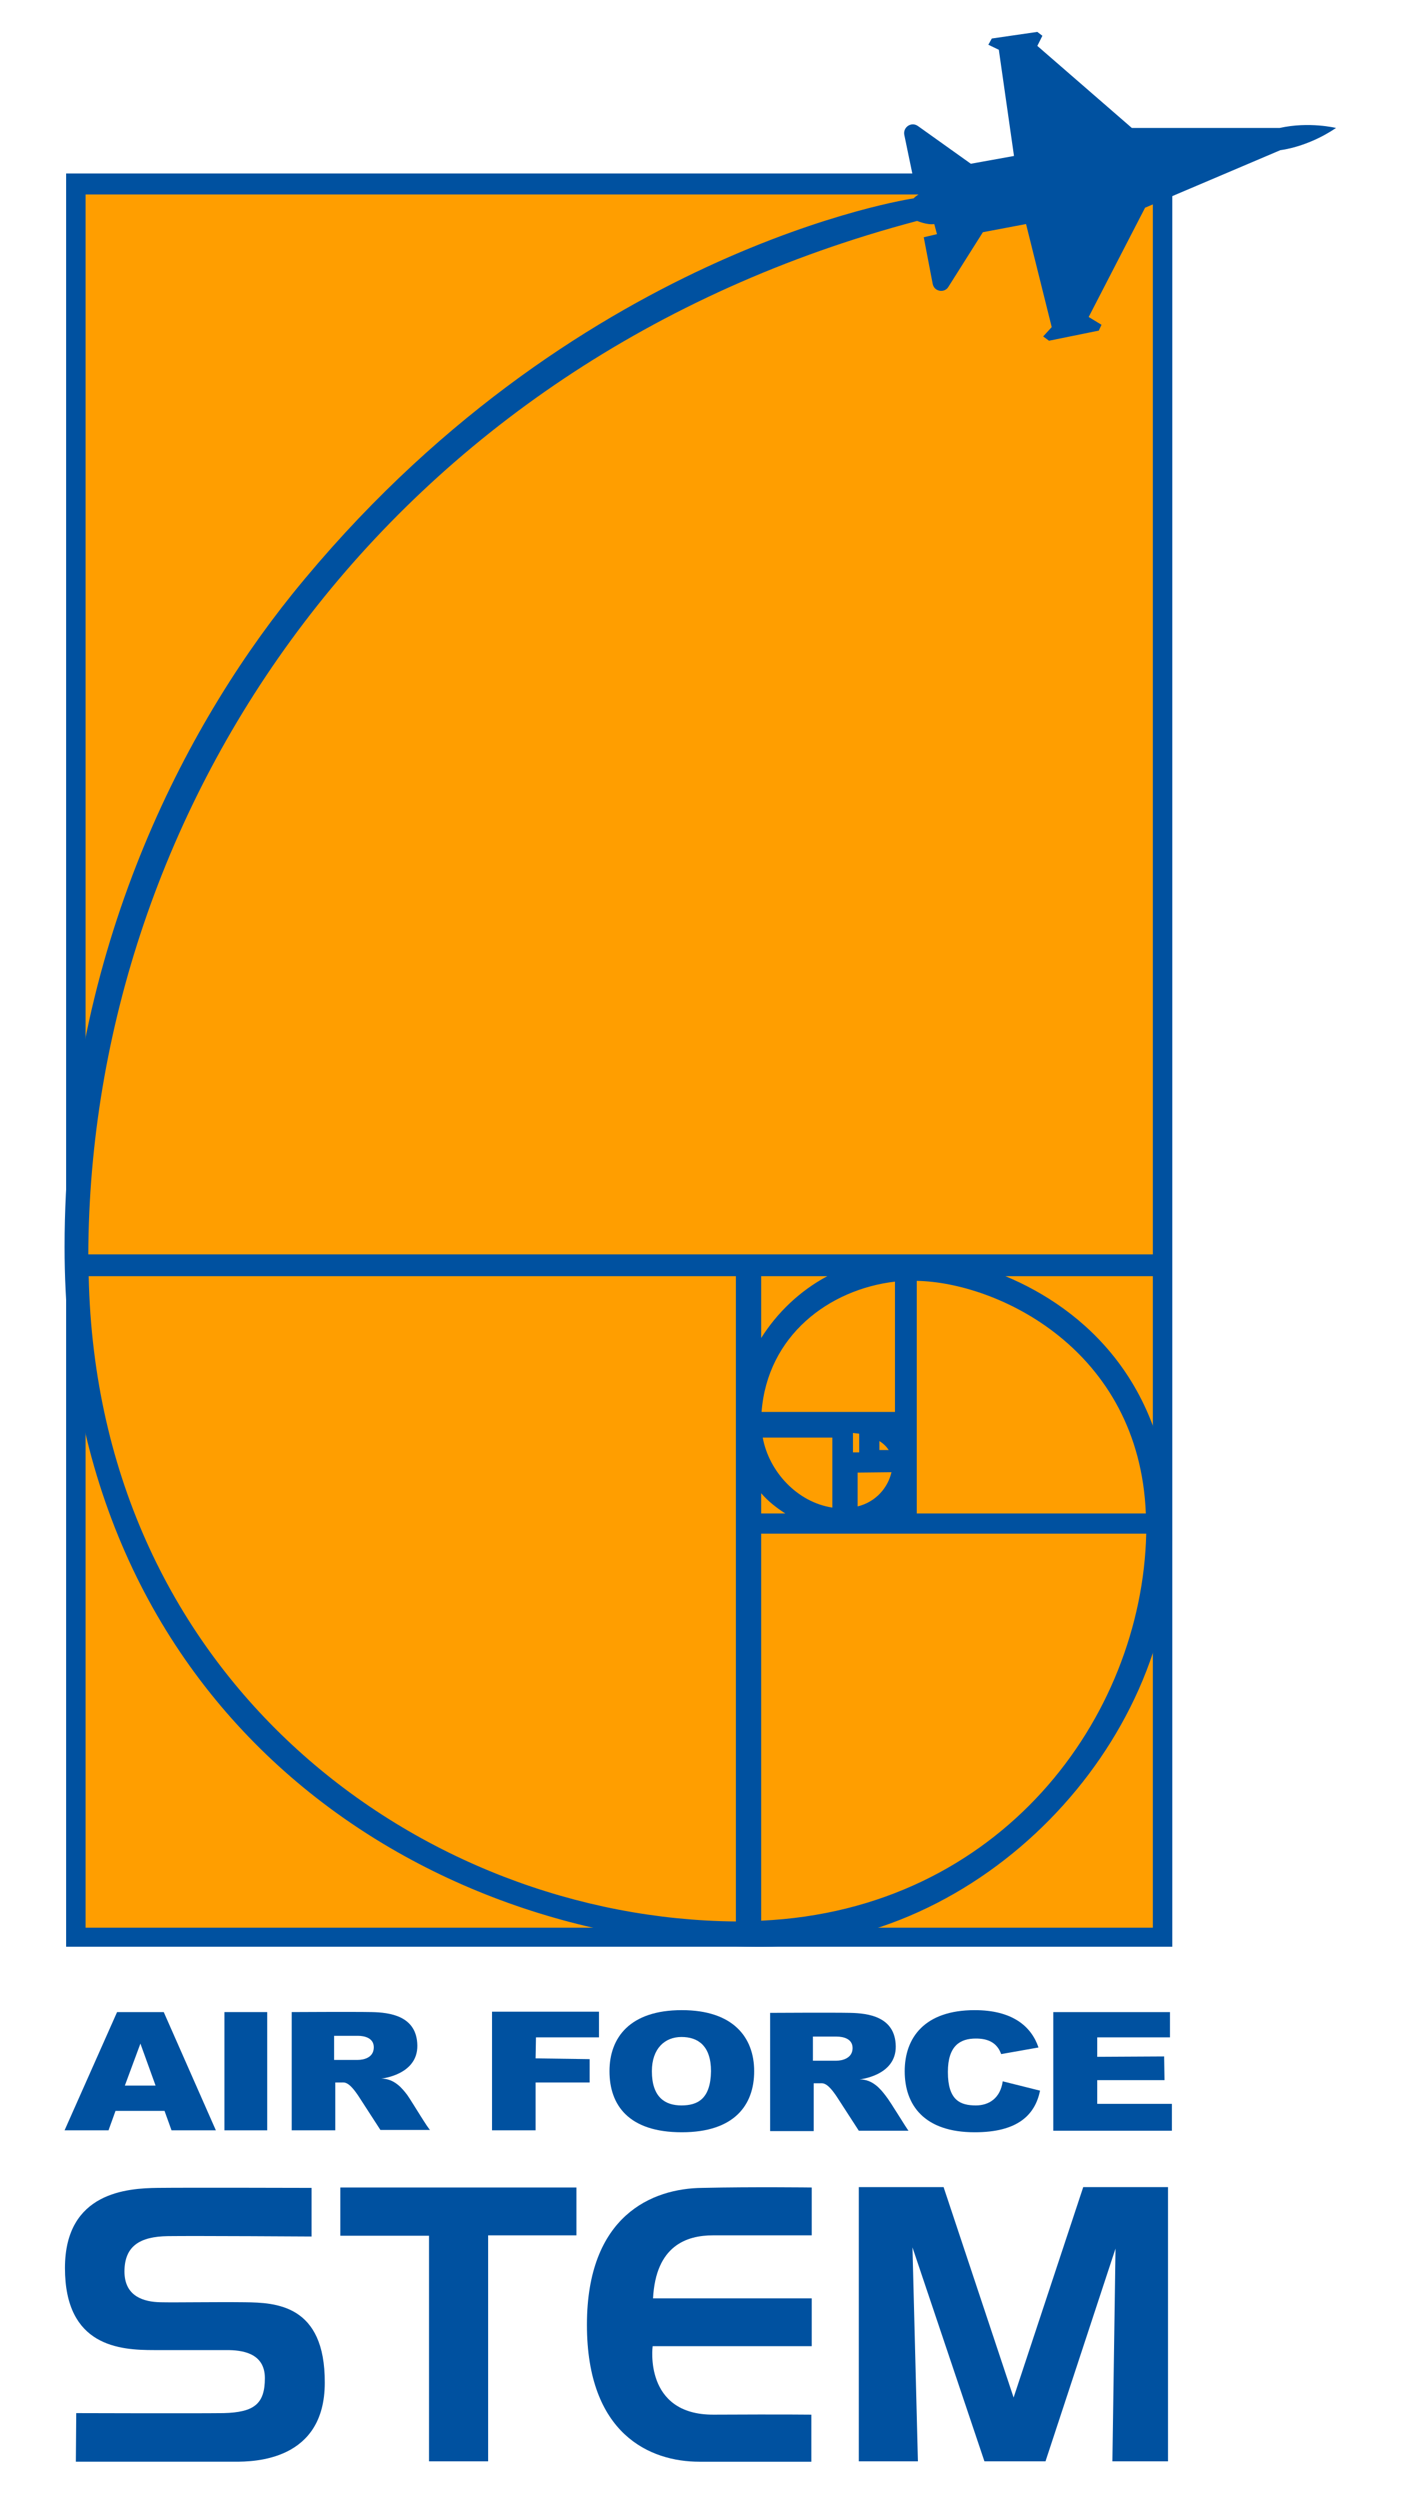 <?xml version="1.0" encoding="utf-8"?>
<!-- Generator: Adobe Illustrator 22.1.0, SVG Export Plug-In . SVG Version: 6.00 Build 0)  -->
<svg version="1.1" id="Layer_1" xmlns="http://www.w3.org/2000/svg" xmlns:xlink="http://www.w3.org/1999/xlink" x="0px" y="0px"
	 viewBox="0 0 360.2 642.7" style="enable-background:new 0 0 360.2 642.7;" xml:space="preserve">
<style type="text/css">
	.st0{fill:#0051A0;}
	.st1{fill:#FF9E00;}
</style>
<g>
	<rect x="17" y="44.6" class="st0" width="284.4" height="455.9"/>
	<rect x="22" y="50" class="st1" width="274.4" height="445.6"/>
	<path class="st0" d="M329.2,38.6c0,0,6.9-0.7,14.3-5.7c0,0-6.9-1.7-14.5,0h-38l-24.3-21.1l1.3-2.6l-1.3-1L255,9.9l-0.9,1.6l2.7,1.3
		l3.9,27.3l-11.1,2L236,32.4c-1.7-1.2-3.9,0.3-3.5,2.3l2.7,13l3.4,1.2c0,0-2.4,0.7-3.7,2.1l0,0c0,0-88.1,12.9-159.8,101.8
		C46.1,188.9,16.6,247,16.6,320.6c0,119.7,91.2,179.9,179.1,179.9c56.9,0,105.6-52.1,105.6-104.9c0-40-23.1-59.3-42.8-67.5h40.2
		v-5.6h-276c0.4-115,76.5-229.6,213.1-265.7l0,0l0,0c0,0,2.6,1.1,4.4,0.8l0.7,2.6l-3.4,0.8l2.3,12c0.4,2,3,2.4,4,0.8l8.9-14.1
		l11.1-2.1l6.6,26.5l-2.2,2.4l1.5,1.1l12.8-2.6l0.7-1.5l-3.3-2l14.5-28.1L329.2,38.6z M235.7,329.3c20.8,0.4,57.2,17.6,58.9,59.8
		h-58.9V329.3z M220.5,378.6l8.7-0.1c-0.9,3.9-3.9,7.6-8.7,8.8V378.6z M219.3,373.4v-5c0.5,0.1,1.1,0.1,1.6,0.2v4.8H219.3z
		 M226.1,372.8v-2.3c1,0.6,1.8,1.4,2.4,2.3H226.1z M195.8,363c1.5-19.6,17.3-31.5,34.3-33.5V363H195.8z M214,369.6v18
		c-9.1-1.4-16.3-9.3-17.9-18H214z M195.7,328.1h17c-7.1,3.8-12.9,9.4-17,15.9V328.1z M195.7,383.9c1.8,2.1,4,3.8,6.2,5.2h-6.2V383.9
		z M195.7,394.3h99c-1.1,47.3-37.4,96.7-99,99.5V394.3z M189.2,328.1v165.9C108.4,493.3,25,432.4,22.8,328.1L189.2,328.1
		L189.2,328.1z"/>
</g>
<g>
	<path class="st0" d="M44.1,547.7h11.4l-13.4-30.4h-12l-13.5,30.4h11.3l1.8-5h12.6L44.1,547.7z M32.1,536.2l4-10.8l3.9,10.8H32.1z"
		/>
	<rect x="57.7" y="517.3" class="st0" width="11" height="30.4"/>
	<path class="st0" d="M104.7,538.6c-1.3-1.7-3.3-4.2-6.7-4.2c0,0,9.4-0.9,9.3-8.5c-0.1-7.7-7.2-8.5-11.7-8.6c-4.6-0.1-20.6,0-20.6,0
		v30.4h11.2v-12.3c0,0,1.1,0,1.7,0c0.7,0,1.8-0.3,4.4,3.7c2.6,4,5.5,8.5,5.5,8.5h12.8C110.3,547.7,105.9,540.3,104.7,538.6z
		 M91.9,529.6c-1.7,0-6,0-6,0v-6.2c0,0,4.3,0,6.1,0s4.2,0.6,4.1,3.1C96,529,93.6,529.6,91.9,529.6z"/>
	<polygon class="st0" points="126.5,517.2 126.5,547.7 137.7,547.7 137.7,535.4 151.6,535.4 151.6,529.4 137.7,529.2 137.8,523.8 
		154,523.8 154,517.2 	"/>
	<path class="st0" d="M175.3,516.8c-13.3,0-18.6,7-18.6,15.7c0,8.7,4.9,15.7,18.6,15.7c13.5,0,18.6-7,18.6-15.7
		C193.9,523.8,188.5,516.8,175.3,516.8z M175.2,541.3c-4.2,0-7.6-2.1-7.6-8.8c0-5.9,3.4-8.8,7.6-8.8c4.2,0,7.6,2.2,7.6,8.8
		C182.7,539.7,179.3,541.3,175.2,541.3z"/>
	<path class="st0" d="M227.7,538.8c-1.3-1.7-3.3-4.2-6.7-4.2c0,0,9.4-0.9,9.3-8.5c-0.1-7.7-7.2-8.5-11.7-8.6c-4.6-0.1-20.6,0-20.6,0
		v30.4h11.2v-12.3c0,0,1.1,0,1.7,0c0.7,0,1.8-0.3,4.4,3.7c2.6,4,5.5,8.5,5.5,8.5h12.8C233.4,547.8,229,540.4,227.7,538.8z
		 M215,529.8c-1.7,0-6,0-6,0v-6.2c0,0,4.3,0,6.1,0s4.2,0.6,4.1,3.1C219.1,529.1,216.7,529.8,215,529.8z"/>
	<g>
		<path class="st0" d="M250.9,541.3c-4,0-7.2-1.3-7.2-8.6c0-6.8,3.2-8.6,7.2-8.6c2.9,0,5.4,0.9,6.5,4l9.6-1.7
			c-1.9-5.6-6.9-9.6-16.4-9.6c-12.9,0-18,7.1-18,15.7c0,8.7,5,15.7,18,15.7c11,0,15.5-4.4,16.8-10.7l-9.6-2.4
			C257.2,539.4,254.3,541.3,250.9,541.3z"/>
	</g>
	<polygon class="st0" points="270.8,517.3 270.8,547.8 301.3,547.8 301.3,540.9 282.1,540.9 282.1,534.8 299.4,534.8 299.3,528.7 
		282.1,528.8 282.1,523.8 300.8,523.8 300.8,517.3 	"/>
	<path class="st0" d="M80.1,575v-12.5c0,0-32-0.1-39.6,0s-23.8,1-23.8,20.6c0,20.2,14.1,21.1,22.9,21.1s15,0,18.7,0
		c3.7,0,9.8,0.6,9.8,7.2c0,6.6-2.7,8.8-10.6,9c-7.9,0.1-37.9,0-37.9,0l-0.1,12.5c0,0,36,0,40.9,0s23.1-0.2,23.1-20.3
		c0.1-20.1-12.6-20.6-20.5-20.7c-7.8-0.1-17.7,0.1-21.8,0S32,590.5,32,584c0-6.5,3.9-9,11.2-9.1C50.6,574.8,80.1,575,80.1,575z"/>
	<polygon class="st0" points="87.5,562.4 87.5,574.8 110.3,574.8 110.3,632.8 125.5,632.8 125.5,574.7 148.2,574.7 148.2,562.4 	"/>
	<path class="st0" d="M208.7,562.4v12.3c0,0-18.7,0-25.4,0s-14.7,2.6-15.4,16.2h40.8v12.3h-40.9c0,0-2.4,17.7,15.7,17.6
		c18.2-0.1,25.1,0,25.1,0v12.1c0,0-16.1,0-28.8,0c-12.7,0-28.9-7.1-28.9-35.2s16.8-35.1,29.7-35.2
		C193.6,562.2,208.7,562.4,208.7,562.4z"/>
	<polygon class="st0" points="220.8,562.3 220.8,632.8 236,632.8 234.6,577.8 253.1,632.8 268.8,632.8 286.8,578.1 286,632.8 
		300.3,632.8 300.3,562.3 278.5,562.3 260.6,616.4 242.6,562.3 	"/>
</g>
</svg>
